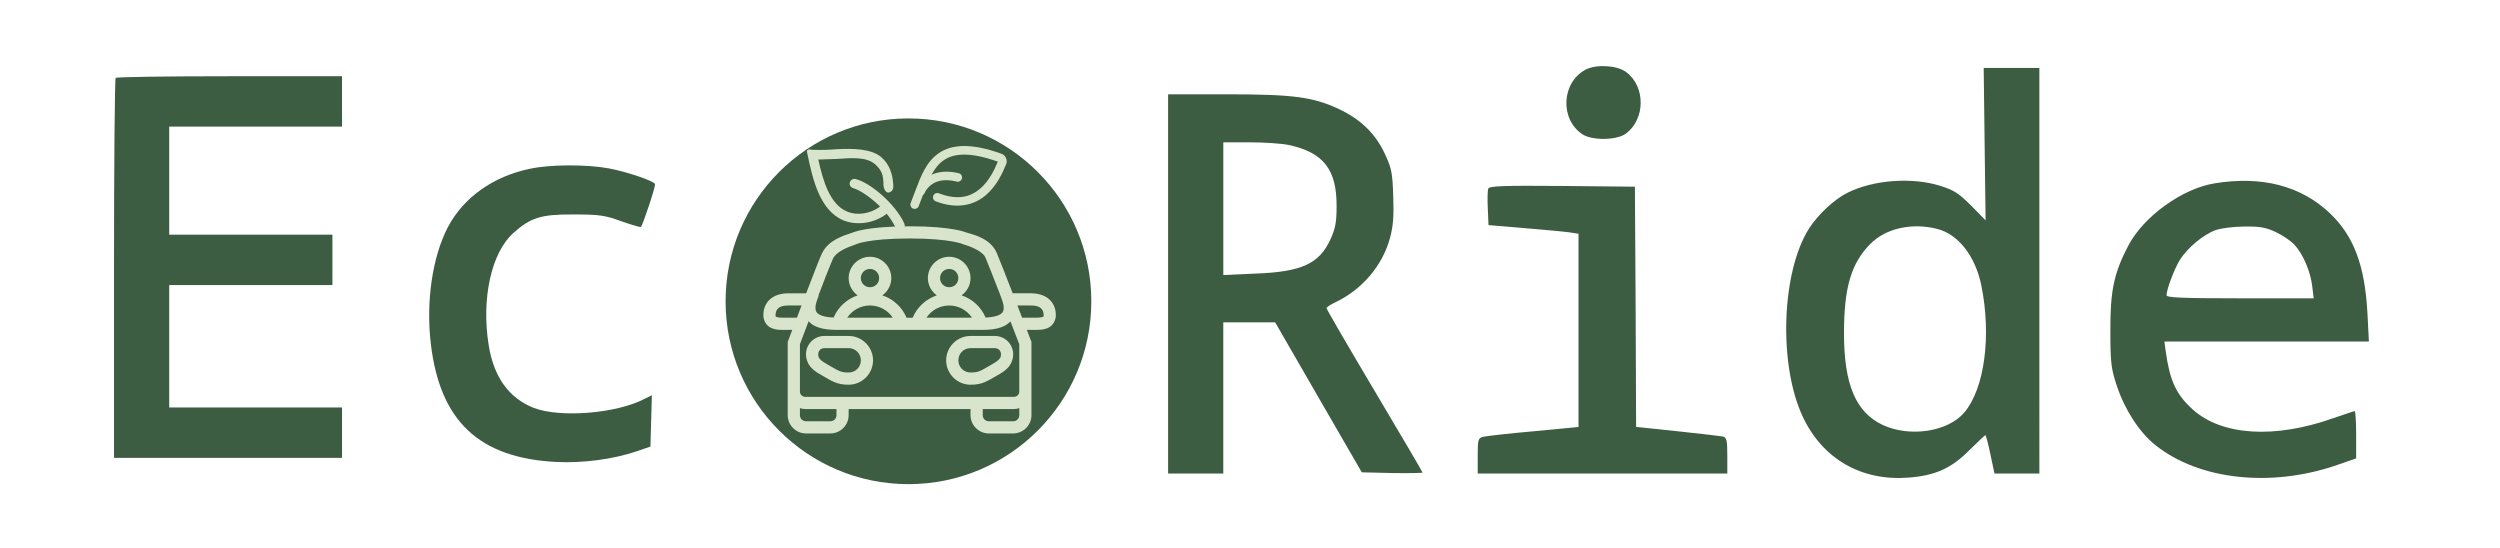 <?xml version="1.0" encoding="UTF-8" standalone="no"?>
<!-- Uploaded to: SVG Repo, www.svgrepo.com, Generator: SVG Repo Mixer Tools -->

<svg
   fill="#000000"
   width="228"
   height="50"
   viewBox="0 0 228 50"
   version="1.1"
   id="svg1"
   xml:space="preserve"
   sodipodi:docname="logo2.svg"
   inkscape:version="1.4.2 (ebf0e940d0, 2025-05-08)"
   xmlns:inkscape="http://www.inkscape.org/namespaces/inkscape"
   xmlns:sodipodi="http://sodipodi.sourceforge.net/DTD/sodipodi-0.dtd"
   xmlns="http://www.w3.org/2000/svg"
   xmlns:svg="http://www.w3.org/2000/svg"><sodipodi:namedview
     id="namedview1"
     pagecolor="#ffffff"
     bordercolor="#000000"
     borderopacity="0.25"
     inkscape:showpageshadow="2"
     inkscape:pageopacity="0.0"
     inkscape:pagecheckerboard="0"
     inkscape:deskcolor="#d1d1d1"
     inkscape:zoom="3.4977496"
     inkscape:cx="130.94134"
     inkscape:cy="24.873136"
     inkscape:window-width="1920"
     inkscape:window-height="1011"
     inkscape:window-x="0"
     inkscape:window-y="0"
     inkscape:window-maximized="1"
     inkscape:current-layer="svg1" /><defs
     id="defs1" /><circle
     style="fill:#3c5d41;fill-opacity:1;fill-rule:evenodd;stroke:#000000;stroke-width:0;paint-order:stroke fill markers"
     id="path3"
     cx="82.851"
     cy="27.477"
     r="16.677" /><g
     id="g2"
     transform="matrix(1.307,0,0,1.307,51.47,-12.274)"
     style="fill:#dae5cd;fill-opacity:0.993"><path
       d="m 24.09,25.181 c -1.508,0 -2.5,0.108 -3.126,0.219 -0.626,0.111 -0.927,0.247 -0.927,0.247 l 0.046,-0.018 c -0.628,0.213 -1.628,0.508 -2.081,1.392 -0.108,0.209 -0.272,0.626 -0.51,1.229 -0.183,0.465 -0.404,1.043 -0.62,1.608 h -1.244 c -0.633,0 -1.106,0.206 -1.389,0.527 -0.284,0.321 -0.355,0.704 -0.355,1 0,0.329 0.173,0.666 0.438,0.83 0.266,0.163 0.558,0.194 0.872,0.194 h 0.709 c -0.066,0.178 -0.292,0.774 -0.292,0.774 l -0.027,0.071 v 5.107 c 0,0.699 0.576,1.276 1.276,1.276 h 1.701 c 0.699,0 1.276,-0.576 1.276,-1.276 v -0.425 h 8.504 v 0.425 c 0,0.699 0.576,1.276 1.276,1.276 h 1.701 c 0.699,0 1.276,-0.576 1.276,-1.276 v -5.109 l -0.028,-0.073 c 0,0 -0.228,-0.591 -0.297,-0.771 h 0.716 c 0.314,0 0.606,-0.032 0.872,-0.194 0.266,-0.164 0.438,-0.502 0.438,-0.83 0,-0.296 -0.071,-0.679 -0.354,-1 -0.284,-0.321 -0.757,-0.527 -1.389,-0.527 h -1.264 c -0.025,-0.06 -0.053,-0.121 -0.065,-0.154 -0.462,-1.191 -0.905,-2.327 -1.065,-2.689 -0.419,-0.953 -1.533,-1.236 -2.083,-1.392 l 0.066,0.025 c 0,0 -0.301,-0.136 -0.927,-0.247 -0.626,-0.111 -1.618,-0.219 -3.126,-0.219 z m 0,0.85 c 1.468,0 2.412,0.105 2.976,0.206 0.565,0.101 0.711,0.178 0.711,0.178 l 0.032,0.015 0.035,0.012 c 0.517,0.146 1.349,0.487 1.536,0.915 0.13,0.294 0.585,1.455 1.051,2.656 h -0.002 c 0.106,0.271 0.277,0.719 0.218,0.99 -0.028,0.136 -0.076,0.233 -0.272,0.344 -0.174,0.096 -0.493,0.184 -0.982,0.204 -0.309,-0.731 -0.917,-1.3 -1.676,-1.551 0.375,-0.271 0.624,-0.709 0.624,-1.204 0,-0.817 -0.671,-1.488 -1.488,-1.488 -0.817,0 -1.488,0.671 -1.488,1.488 0,0.495 0.249,0.935 0.626,1.206 -0.762,0.251 -1.38,0.822 -1.687,1.558 h -0.427 c -0.307,-0.736 -0.925,-1.309 -1.687,-1.56 0.375,-0.271 0.624,-0.709 0.624,-1.204 0,-0.817 -0.671,-1.488 -1.488,-1.488 -0.817,0 -1.488,0.671 -1.488,1.488 0,0.497 0.251,0.935 0.628,1.207 -0.759,0.249 -1.37,0.819 -1.679,1.548 -0.488,-0.02 -0.807,-0.108 -0.982,-0.204 -0.196,-0.111 -0.244,-0.208 -0.272,-0.344 -0.06,-0.271 0.111,-0.719 0.218,-0.99 l -0.022,-0.008 c 0.194,-0.505 0.394,-1.028 0.556,-1.443 0.236,-0.598 0.438,-1.083 0.473,-1.151 0.238,-0.458 0.977,-0.764 1.599,-0.975 l 0.023,-0.01 0.022,-0.01 c 0,0 0.146,-0.076 0.711,-0.178 0.565,-0.101 1.508,-0.206 2.976,-0.206 z m -2.764,2.126 c 0.357,0 0.638,0.281 0.638,0.638 0,0.357 -0.281,0.638 -0.638,0.638 -0.357,0 -0.638,-0.281 -0.638,-0.638 0,-0.357 0.281,-0.638 0.638,-0.638 z m 5.527,0 c 0.357,0 0.638,0.281 0.638,0.638 0,0.357 -0.281,0.638 -0.638,0.638 -0.357,0 -0.638,-0.281 -0.638,-0.638 0,-0.357 0.281,-0.638 0.638,-0.638 z m -11.224,2.551 h 0.92 c -0.161,0.424 -0.193,0.507 -0.322,0.85 h -1.031 c -0.238,0 -0.387,-0.045 -0.427,-0.068 -0.038,-0.025 -0.033,0.012 -0.033,-0.106 0,-0.154 0.04,-0.322 0.143,-0.438 0.103,-0.116 0.287,-0.238 0.751,-0.238 z m 5.697,0 c 0.666,0 1.247,0.339 1.589,0.85 h -3.176 c 0.344,-0.512 0.92,-0.85 1.586,-0.85 z m 5.527,0 c 0.666,0 1.247,0.339 1.589,0.85 h -3.177 c 0.342,-0.512 0.922,-0.85 1.588,-0.85 z m 4.76,0 h 0.938 c 0.462,0 0.646,0.121 0.749,0.238 0.103,0.116 0.143,0.284 0.143,0.438 0,0.118 0.005,0.081 -0.033,0.106 -0.04,0.023 -0.189,0.068 -0.427,0.068 h -1.043 c -0.135,-0.349 -0.161,-0.422 -0.327,-0.85 z m -14.571,1.098 c 0.098,0.105 0.208,0.203 0.345,0.281 0.384,0.216 0.897,0.322 1.599,0.322 h 10.205 c 0.703,0 1.216,-0.106 1.599,-0.322 0.133,-0.075 0.241,-0.169 0.337,-0.271 0.249,0.648 0.6,1.555 0.615,1.596 v 3.308 c 0,0.199 -0.163,0.365 -0.384,0.365 H 16.819 c -0.219,0 -0.382,-0.166 -0.382,-0.365 v -3.312 c 0.015,-0.04 0.364,-0.96 0.606,-1.603 z m 1.095,1.028 c -0.699,0 -1.276,0.576 -1.276,1.276 0,0.377 0.156,0.713 0.372,0.943 0.216,0.231 0.473,0.382 0.729,0.525 0.359,0.204 0.603,0.362 0.887,0.48 0.284,0.12 0.595,0.178 0.988,0.178 0.933,0 1.701,-0.766 1.701,-1.701 0,-0.935 -0.767,-1.701 -1.701,-1.701 z m 10.205,0 c -0.933,0 -1.701,0.766 -1.701,1.701 0,0.935 0.767,1.701 1.701,1.701 0.394,0 0.704,-0.058 0.988,-0.178 0.284,-0.118 0.528,-0.276 0.887,-0.48 h 0.002 c 0.254,-0.144 0.512,-0.294 0.727,-0.525 0.216,-0.231 0.372,-0.566 0.372,-0.943 0,-0.699 -0.576,-1.276 -1.276,-1.276 z m -10.205,0.85 h 1.701 c 0.475,0 0.85,0.375 0.85,0.85 0,0.475 -0.375,0.85 -0.85,0.85 -0.319,0 -0.473,-0.033 -0.659,-0.111 -0.188,-0.078 -0.422,-0.223 -0.797,-0.435 -0.239,-0.136 -0.425,-0.257 -0.528,-0.367 -0.101,-0.11 -0.141,-0.184 -0.141,-0.362 0,-0.239 0.186,-0.425 0.425,-0.425 z m 10.205,0 h 1.701 c 0.239,0 0.425,0.186 0.425,0.425 0,0.178 -0.04,0.252 -0.141,0.362 -0.103,0.11 -0.289,0.231 -0.528,0.367 -0.375,0.213 -0.61,0.357 -0.797,0.435 -0.186,0.078 -0.34,0.111 -0.659,0.111 -0.475,0 -0.85,-0.375 -0.85,-0.85 0,-0.475 0.375,-0.85 0.85,-0.85 z m -11.905,4.185 c 0.121,0.04 0.249,0.066 0.382,0.066 h 2.169 v 0.425 c 0,0.239 -0.186,0.425 -0.425,0.425 h -1.701 c -0.239,0 -0.425,-0.186 -0.425,-0.425 z m 15.307,0 v 0.492 c 0,0.239 -0.186,0.425 -0.425,0.425 h -1.701 c -0.239,0 -0.425,-0.186 -0.425,-0.425 v -0.425 h 2.167 c 0.135,0 0.262,-0.027 0.384,-0.066 z"
       id="path1"
       style="fill:#dae5cd;fill-opacity:0.993;stroke-width:0.425" /><path
       d="m 23.717,24.979 c -0.623,-1.362 -2.376,-2.849 -3.391,-3.094 -0.24,-0.064 -0.464,0.148 -0.413,0.392 0.031,0.125 0.132,0.221 0.259,0.247 0.456,0.134 1.207,0.637 1.859,1.28 -0.66,0.499 -1.584,0.65 -2.291,0.354 -1.238,-0.506 -1.706,-2.221 -2.021,-3.633 l 1.282,-0.044 c 1.118,-0.079 2.082,-0.141 2.666,0.36 0.528,0.453 0.57,0.825 0.602,1.306 -0.054,0.375 0.211,0.961 0.612,0.527 0.028,-0.04 0.041,-0.099 0.067,-0.156 -0.002,-0.088 0.008,-0.165 0.002,-0.253 -0.046,-0.704 -0.242,-1.399 -0.843,-1.913 -0.676,-0.578 -1.932,-0.615 -3.15,-0.547 -0.543,0.046 -1.089,0.059 -1.634,0.039 l -0.216,-0.024 c -0.116,-0.026 -0.215,0.088 -0.173,0.199 l 0.045,0.207 c 0.343,1.617 0.822,3.838 2.493,4.542 0.236,0.092 0.484,0.154 0.736,0.182 0.816,0.083 1.633,-0.146 2.288,-0.639 0.242,0.294 0.45,0.616 0.617,0.958 0.044,0.11 0.146,0.186 0.264,0.197 0.077,0.01 0.155,-0.005 0.223,-0.043 0.142,-0.099 0.191,-0.286 0.116,-0.441 z"
       id="path1-6"
       style="fill:#dae5cd;fill-opacity:0.993;stroke-width:0.126;stroke-dasharray:none" /><path
       style="baseline-shift:baseline;display:inline;overflow:visible;fill:#dae5cd;fill-opacity:0.993;stroke-width:0;stroke-linecap:round;stroke-linejoin:round;stroke-dasharray:none;enable-background:accumulate;stop-color:#000000"
       d="m 30.499,20.119 c -2.113,-0.763 -3.461,-0.656 -4.355,-0.052 -0.894,0.604 -1.267,1.625 -1.611,2.525 l -0.369,0.967 c -0.059,0.155 0.019,0.329 0.174,0.388 0.155,0.059 0.329,-0.019 0.388,-0.174 l 0.369,-0.967 c 0.344,-0.9 0.694,-1.773 1.386,-2.241 0.685,-0.463 1.777,-0.602 3.764,0.105 -0.229,0.564 -0.616,1.366 -1.244,1.895 -0.644,0.542 -1.506,0.835 -2.871,0.314 -0.155,-0.059 -0.329,0.019 -0.388,0.174 -0.059,0.155 0.019,0.329 0.174,0.388 1.524,0.582 2.693,0.242 3.473,-0.415 0.78,-0.657 1.2,-1.585 1.439,-2.181 0.116,-0.291 -0.039,-0.622 -0.329,-0.727 z"
       id="path1-1" /><path
       style="baseline-shift:baseline;display:inline;overflow:visible;vector-effect:none;fill:#dae5cd;fill-opacity:0.993;stroke-width:0.602;stroke-linecap:round;stroke-linejoin:round;stroke-dasharray:none;enable-background:accumulate;stop-color:#000000"
       d="m 27.522,21.481 c -1.085,-0.266 -1.847,-0.007 -2.304,0.344 -0.457,0.351 -0.628,0.794 -0.628,0.794 a 0.301,0.301 0 0 0 0.174,0.388 0.301,0.301 0 0 0 0.388,-0.174 c 0,0 0.106,-0.281 0.432,-0.532 0.326,-0.25 0.854,-0.468 1.795,-0.237 a 0.301,0.301 0 0 0 0.364,-0.221 0.301,0.301 0 0 0 -0.221,-0.364 z"
       id="path2" /></g><path
     d="m 144.618,6.346 c -2.211,1.16 -2.386,4.531 -0.285,5.91 0.876,0.569 3.108,0.547 3.94,-0.066 1.795,-1.313 1.817,-4.312 0.022,-5.625 -0.832,-0.613 -2.692,-0.722 -3.677,-0.219 z"
     id="path1-3"
     style="fill:#3c5d41;fill-opacity:1;stroke:none;stroke-width:0.022" /><path
     d="m 180.998,13.132 0.088,6.961 -1.335,-1.357 c -1.138,-1.138 -1.576,-1.401 -2.824,-1.795 -2.605,-0.81 -6.151,-0.525 -8.471,0.657 -1.182,0.591 -2.649,1.97 -3.458,3.218 -2.539,3.984 -2.824,12.455 -0.569,17.227 1.817,3.831 5.341,5.844 9.609,5.516 2.43,-0.175 3.94,-0.854 5.56,-2.495 0.766,-0.744 1.423,-1.379 1.467,-1.379 0.044,0 0.263,0.788 0.46,1.751 l 0.372,1.751 h 2.058 2.036 V 24.689 6.193 h -2.539 -2.539 z m -4.312,7.749 c 1.904,0.482 3.458,2.473 4.006,5.122 0.941,4.597 0.306,9.434 -1.554,11.623 -1.488,1.751 -4.947,2.276 -7.42,1.138 -2.473,-1.16 -3.546,-3.699 -3.546,-8.384 0,-4.159 0.657,-6.37 2.408,-8.143 1.423,-1.423 3.787,-1.948 6.107,-1.357 z"
     id="path2-6"
     style="fill:#3c5d41;fill-opacity:1;stroke:none;stroke-width:0.022" /><path
     d="m 10.551,7.106 c -0.088,0.066 -0.153,7.902 -0.153,17.402 v 17.249 h 10.397 10.397 v -2.298 -2.298 h -7.88 -7.88 v -5.582 -5.582 h 7.442 7.442 V 23.697 21.399 h -7.442 -7.442 v -4.925 -4.925 h 7.88 7.88 V 9.251 6.952 h -10.244 c -5.647,0 -10.332,0.066 -10.397,0.153 z"
     id="path3-7"
     style="fill:#3c5d41;fill-opacity:1;stroke:none;stroke-width:0.022" /><path
     d="m 106.531,25.893 v 17.292 h 2.517 2.517 v -6.895 -6.895 h 2.364 2.364 l 3.94,6.829 3.962,6.851 2.758,0.066 c 1.532,0.022 2.78,0 2.78,-0.044 0,-0.066 -1.97,-3.415 -4.378,-7.464 -2.408,-4.049 -4.378,-7.442 -4.378,-7.53 0,-0.088 0.372,-0.328 0.832,-0.547 2.43,-1.16 4.29,-3.349 4.969,-5.888 0.285,-1.073 0.35,-1.992 0.285,-3.787 -0.066,-2.123 -0.153,-2.539 -0.766,-3.852 -0.854,-1.839 -2.167,-3.108 -4.115,-4.049 -2.408,-1.138 -4.181,-1.379 -10.31,-1.379 h -5.341 z m 10.988,-12.674 c 3.174,0.679 4.4,2.233 4.378,5.604 0,1.423 -0.109,2.014 -0.547,2.977 -1.029,2.255 -2.627,2.999 -6.873,3.152 l -2.911,0.131 v -6.063 -6.041 h 2.408 c 1.313,0 2.911,0.109 3.546,0.241 z"
     id="path4"
     style="fill:#3c5d41;fill-opacity:1;stroke:none;stroke-width:0.022" /><path
     d="m 48.288,15.401 c -3.327,0.7 -5.998,2.605 -7.42,5.275 -1.423,2.692 -2.036,6.807 -1.576,10.682 0.832,7.048 4.4,10.397 11.382,10.769 2.495,0.131 5.253,-0.241 7.442,-0.985 l 1.204,-0.416 0.066,-2.342 0.066,-2.342 -0.657,0.328 c -2.583,1.357 -7.727,1.751 -10.113,0.832 -2.276,-0.897 -3.655,-2.824 -4.115,-5.735 -0.679,-4.225 0.241,-8.405 2.233,-10.2 1.576,-1.423 2.539,-1.729 5.516,-1.707 2.298,0 2.846,0.066 4.334,0.613 0.941,0.328 1.751,0.569 1.795,0.525 0.197,-0.197 1.379,-3.787 1.291,-3.918 -0.175,-0.306 -2.583,-1.116 -4.203,-1.423 -2.014,-0.372 -5.407,-0.372 -7.245,0.044 z"
     id="path5"
     style="fill:#3c5d41;fill-opacity:1;stroke:none;stroke-width:0.022" /><path
     d="m 201.967,16.722 c -2.955,0.482 -6.435,2.999 -7.836,5.625 -1.335,2.517 -1.685,4.181 -1.664,7.814 0,2.933 0.066,3.458 0.591,5.034 0.722,2.189 2.079,4.268 3.524,5.407 3.984,3.174 10.551,3.896 16.592,1.795 l 1.707,-0.591 v -2.167 c 0,-1.182 -0.066,-2.145 -0.131,-2.145 -0.066,0 -0.963,0.306 -1.992,0.657 -5.319,1.882 -10.113,1.576 -12.761,-0.788 -1.554,-1.401 -2.123,-2.67 -2.495,-5.407 l -0.109,-0.81 h 9.325 9.325 l -0.131,-2.583 c -0.241,-4.356 -1.226,-7.004 -3.415,-9.106 -2.649,-2.517 -6.216,-3.437 -10.529,-2.736 z m 5.582,4.443 c 0.613,0.285 1.357,0.788 1.685,1.138 0.788,0.832 1.488,2.452 1.642,3.809 l 0.131,1.094 h -6.72 c -5.407,0 -6.698,-0.066 -6.698,-0.285 0,-0.525 0.722,-2.43 1.226,-3.24 0.679,-1.073 2.145,-2.298 3.24,-2.692 0.482,-0.175 1.685,-0.328 2.649,-0.328 1.401,-0.022 1.97,0.088 2.846,0.503 z"
     id="path7"
     style="fill:#3c5d41;fill-opacity:1;stroke:none;stroke-width:0.022" /><path
     d="m 135.731,17.203 c -0.066,0.175 -0.087,0.985 -0.044,1.817 l 0.066,1.51 3.393,0.285 c 1.861,0.153 3.721,0.328 4.115,0.394 l 0.7,0.109 v 8.799 8.821 l -4.093,0.394 c -2.276,0.197 -4.334,0.438 -4.597,0.503 -0.46,0.109 -0.503,0.241 -0.503,1.729 v 1.62 h 11.382 11.382 v -1.62 c 0,-1.379 -0.066,-1.642 -0.372,-1.751 -0.219,-0.044 -2.101,-0.263 -4.159,-0.482 l -3.787,-0.394 -0.044,-10.945 -0.066,-10.966 -6.632,-0.066 c -5.428,-0.044 -6.632,0 -6.742,0.241 z"
     id="path8"
     style="fill:#3c5d41;fill-opacity:1;stroke:none;stroke-width:0.022" /></svg>
